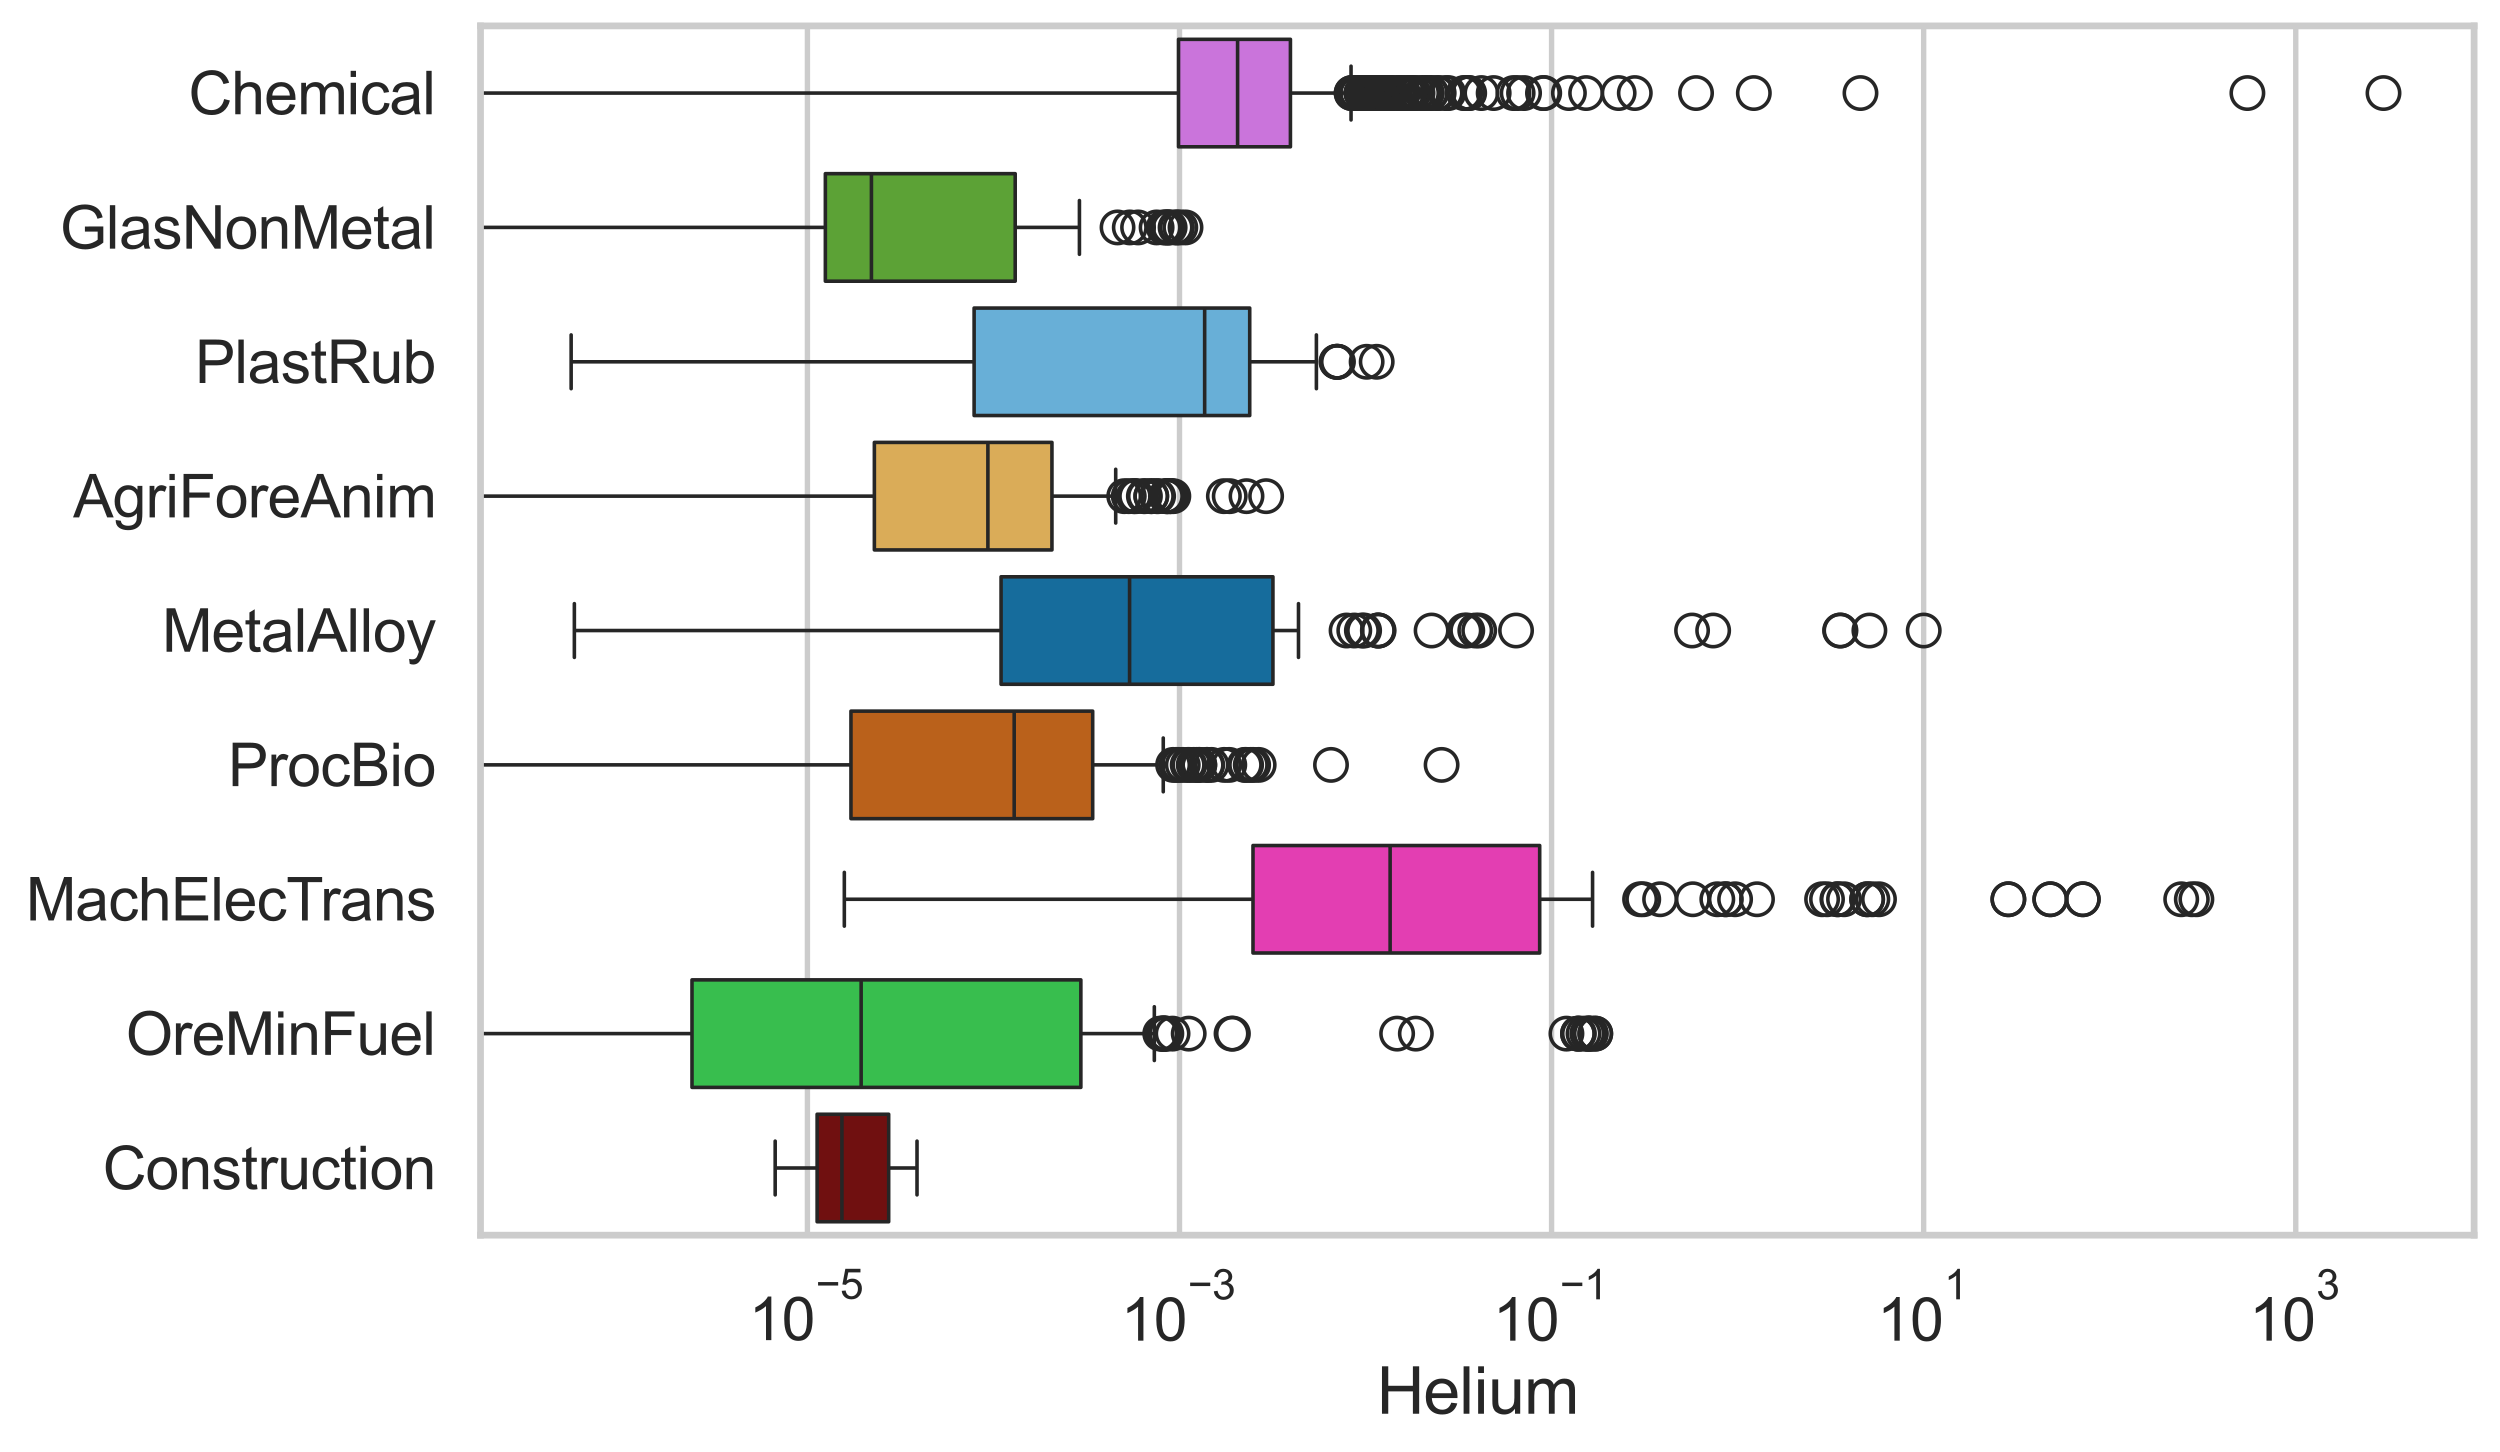 <?xml version="1.0" encoding="utf-8" standalone="no"?>
<!DOCTYPE svg PUBLIC "-//W3C//DTD SVG 1.1//EN"
  "http://www.w3.org/Graphics/SVG/1.1/DTD/svg11.dtd">
<svg xmlns:xlink="http://www.w3.org/1999/xlink" width="695.577pt" height="404.121pt" viewBox="0 0 695.577 404.121" xmlns="http://www.w3.org/2000/svg" version="1.1">
 <defs>
  <style type="text/css">*{stroke-linejoin: round; stroke-linecap: butt}</style>
 </defs>
 <g id="figure_1">
  <g id="patch_1">
   <path d="M 0 404.121 
L 695.577 404.121 
L 695.577 0 
L 0 0 
z
" style="fill: #ffffff"/>
  </g>
  <g id="axes_1">
   <g id="patch_2">
    <path d="M 133.697 343.665 
L 688.377 343.665 
L 688.377 7.2 
L 133.697 7.2 
z
" style="fill: #ffffff"/>
   </g>
   <g id="matplotlib.axis_1">
    <g id="xtick_1">
     <g id="line2d_1">
      <path d="M 224.651 343.665 
L 224.651 7.2 
" clip-path="url(#p8b172d28ba)" style="fill: none; stroke: #cccccc; stroke-width: 1.5; stroke-linecap: round"/>
     </g>
     <g id="text_1">
      <!-- $\mathdefault{10^{-5}}$ -->
      <g style="fill: #262626" transform="translate(208.316 373.015) scale(0.165 -0.165)">
       <defs>
        <path id="ArialMT-31" d="M 2384 0 
L 1822 0 
L 1822 3584 
Q 1619 3391 1289 3197 
Q 959 3003 697 2906 
L 697 3450 
Q 1169 3672 1522 3987 
Q 1875 4303 2022 4600 
L 2384 4600 
L 2384 0 
z
" transform="scale(0.016)"/>
        <path id="ArialMT-30" d="M 266 2259 
Q 266 3072 433 3567 
Q 600 4063 929 4331 
Q 1259 4600 1759 4600 
Q 2128 4600 2406 4451 
Q 2684 4303 2865 4023 
Q 3047 3744 3150 3342 
Q 3253 2941 3253 2259 
Q 3253 1453 3087 958 
Q 2922 463 2592 192 
Q 2263 -78 1759 -78 
Q 1097 -78 719 397 
Q 266 969 266 2259 
z
M 844 2259 
Q 844 1131 1108 757 
Q 1372 384 1759 384 
Q 2147 384 2411 759 
Q 2675 1134 2675 2259 
Q 2675 3391 2411 3762 
Q 2147 4134 1753 4134 
Q 1366 4134 1134 3806 
Q 844 3388 844 2259 
z
" transform="scale(0.016)"/>
        <path id="ArialMT-2212" d="M 3381 1997 
L 356 1997 
L 356 2522 
L 3381 2522 
L 3381 1997 
z
" transform="scale(0.016)"/>
        <path id="ArialMT-35" d="M 266 1200 
L 856 1250 
Q 922 819 1161 601 
Q 1400 384 1738 384 
Q 2144 384 2425 690 
Q 2706 997 2706 1503 
Q 2706 1984 2436 2262 
Q 2166 2541 1728 2541 
Q 1456 2541 1237 2417 
Q 1019 2294 894 2097 
L 366 2166 
L 809 4519 
L 3088 4519 
L 3088 3981 
L 1259 3981 
L 1013 2750 
Q 1425 3038 1878 3038 
Q 2478 3038 2890 2622 
Q 3303 2206 3303 1553 
Q 3303 931 2941 478 
Q 2500 -78 1738 -78 
Q 1113 -78 717 272 
Q 322 622 266 1200 
z
" transform="scale(0.016)"/>
       </defs>
       <use xlink:href="#ArialMT-31" transform="translate(0 0.88)"/>
       <use xlink:href="#ArialMT-30" transform="translate(55.615 0.88)"/>
       <use xlink:href="#ArialMT-2212" transform="translate(112.973 70.573) scale(0.7)"/>
       <use xlink:href="#ArialMT-35" transform="translate(153.852 70.573) scale(0.7)"/>
      </g>
     </g>
    </g>
    <g id="xtick_2">
     <g id="line2d_2">
      <path d="M 328.175 343.665 
L 328.175 7.2 
" clip-path="url(#p8b172d28ba)" style="fill: none; stroke: #cccccc; stroke-width: 1.5; stroke-linecap: round"/>
     </g>
     <g id="text_2">
      <!-- $\mathdefault{10^{-3}}$ -->
      <g style="fill: #262626" transform="translate(311.84 373.18) scale(0.165 -0.165)">
       <defs>
        <path id="ArialMT-33" d="M 269 1209 
L 831 1284 
Q 928 806 1161 595 
Q 1394 384 1728 384 
Q 2125 384 2398 659 
Q 2672 934 2672 1341 
Q 2672 1728 2419 1979 
Q 2166 2231 1775 2231 
Q 1616 2231 1378 2169 
L 1441 2663 
Q 1497 2656 1531 2656 
Q 1891 2656 2178 2843 
Q 2466 3031 2466 3422 
Q 2466 3731 2256 3934 
Q 2047 4138 1716 4138 
Q 1388 4138 1169 3931 
Q 950 3725 888 3313 
L 325 3413 
Q 428 3978 793 4289 
Q 1159 4600 1703 4600 
Q 2078 4600 2393 4439 
Q 2709 4278 2876 4000 
Q 3044 3722 3044 3409 
Q 3044 3113 2884 2869 
Q 2725 2625 2413 2481 
Q 2819 2388 3044 2092 
Q 3269 1797 3269 1353 
Q 3269 753 2831 336 
Q 2394 -81 1725 -81 
Q 1122 -81 723 278 
Q 325 638 269 1209 
z
" transform="scale(0.016)"/>
       </defs>
       <use xlink:href="#ArialMT-31" transform="translate(0 0.994)"/>
       <use xlink:href="#ArialMT-30" transform="translate(55.615 0.994)"/>
       <use xlink:href="#ArialMT-2212" transform="translate(112.973 70.688) scale(0.7)"/>
       <use xlink:href="#ArialMT-33" transform="translate(153.852 70.688) scale(0.7)"/>
      </g>
     </g>
    </g>
    <g id="xtick_3">
     <g id="line2d_3">
      <path d="M 431.699 343.665 
L 431.699 7.2 
" clip-path="url(#p8b172d28ba)" style="fill: none; stroke: #cccccc; stroke-width: 1.5; stroke-linecap: round"/>
     </g>
     <g id="text_3">
      <!-- $\mathdefault{10^{-1}}$ -->
      <g style="fill: #262626" transform="translate(415.364 373.18) scale(0.165 -0.165)">
       <use xlink:href="#ArialMT-31" transform="translate(0 0.994)"/>
       <use xlink:href="#ArialMT-30" transform="translate(55.615 0.994)"/>
       <use xlink:href="#ArialMT-2212" transform="translate(112.973 70.688) scale(0.7)"/>
       <use xlink:href="#ArialMT-31" transform="translate(153.852 70.688) scale(0.7)"/>
      </g>
     </g>
    </g>
    <g id="xtick_4">
     <g id="line2d_4">
      <path d="M 535.223 343.665 
L 535.223 7.2 
" clip-path="url(#p8b172d28ba)" style="fill: none; stroke: #cccccc; stroke-width: 1.5; stroke-linecap: round"/>
     </g>
     <g id="text_4">
      <!-- $\mathdefault{10^{1}}$ -->
      <g style="fill: #262626" transform="translate(522.271 373.18) scale(0.165 -0.165)">
       <use xlink:href="#ArialMT-31" transform="translate(0 0.994)"/>
       <use xlink:href="#ArialMT-30" transform="translate(55.615 0.994)"/>
       <use xlink:href="#ArialMT-31" transform="translate(112.973 70.688) scale(0.7)"/>
      </g>
     </g>
    </g>
    <g id="xtick_5">
     <g id="line2d_5">
      <path d="M 638.747 343.665 
L 638.747 7.2 
" clip-path="url(#p8b172d28ba)" style="fill: none; stroke: #cccccc; stroke-width: 1.5; stroke-linecap: round"/>
     </g>
     <g id="text_5">
      <!-- $\mathdefault{10^{3}}$ -->
      <g style="fill: #262626" transform="translate(625.795 373.18) scale(0.165 -0.165)">
       <use xlink:href="#ArialMT-31" transform="translate(0 0.994)"/>
       <use xlink:href="#ArialMT-30" transform="translate(55.615 0.994)"/>
       <use xlink:href="#ArialMT-33" transform="translate(112.973 70.688) scale(0.7)"/>
      </g>
     </g>
    </g>
    <g id="text_6">
     <!-- Helium -->
     <g style="fill: #262626" transform="translate(383.031 393.344) scale(0.18 -0.18)">
      <defs>
       <path id="ArialMT-48" d="M 513 0 
L 513 4581 
L 1119 4581 
L 1119 2700 
L 3500 2700 
L 3500 4581 
L 4106 4581 
L 4106 0 
L 3500 0 
L 3500 2159 
L 1119 2159 
L 1119 0 
L 513 0 
z
" transform="scale(0.016)"/>
       <path id="ArialMT-65" d="M 2694 1069 
L 3275 997 
Q 3138 488 2766 206 
Q 2394 -75 1816 -75 
Q 1088 -75 661 373 
Q 234 822 234 1631 
Q 234 2469 665 2931 
Q 1097 3394 1784 3394 
Q 2450 3394 2872 2941 
Q 3294 2488 3294 1666 
Q 3294 1616 3291 1516 
L 816 1516 
Q 847 969 1125 678 
Q 1403 388 1819 388 
Q 2128 388 2347 550 
Q 2566 713 2694 1069 
z
M 847 1978 
L 2700 1978 
Q 2663 2397 2488 2606 
Q 2219 2931 1791 2931 
Q 1403 2931 1139 2672 
Q 875 2413 847 1978 
z
" transform="scale(0.016)"/>
       <path id="ArialMT-6c" d="M 409 0 
L 409 4581 
L 972 4581 
L 972 0 
L 409 0 
z
" transform="scale(0.016)"/>
       <path id="ArialMT-69" d="M 425 3934 
L 425 4581 
L 988 4581 
L 988 3934 
L 425 3934 
z
M 425 0 
L 425 3319 
L 988 3319 
L 988 0 
L 425 0 
z
" transform="scale(0.016)"/>
       <path id="ArialMT-75" d="M 2597 0 
L 2597 488 
Q 2209 -75 1544 -75 
Q 1250 -75 995 37 
Q 741 150 617 320 
Q 494 491 444 738 
Q 409 903 409 1263 
L 409 3319 
L 972 3319 
L 972 1478 
Q 972 1038 1006 884 
Q 1059 663 1231 536 
Q 1403 409 1656 409 
Q 1909 409 2131 539 
Q 2353 669 2445 892 
Q 2538 1116 2538 1541 
L 2538 3319 
L 3100 3319 
L 3100 0 
L 2597 0 
z
" transform="scale(0.016)"/>
       <path id="ArialMT-6d" d="M 422 0 
L 422 3319 
L 925 3319 
L 925 2853 
Q 1081 3097 1340 3245 
Q 1600 3394 1931 3394 
Q 2300 3394 2536 3241 
Q 2772 3088 2869 2813 
Q 3263 3394 3894 3394 
Q 4388 3394 4653 3120 
Q 4919 2847 4919 2278 
L 4919 0 
L 4359 0 
L 4359 2091 
Q 4359 2428 4304 2576 
Q 4250 2725 4106 2815 
Q 3963 2906 3769 2906 
Q 3419 2906 3187 2673 
Q 2956 2441 2956 1928 
L 2956 0 
L 2394 0 
L 2394 2156 
Q 2394 2531 2256 2718 
Q 2119 2906 1806 2906 
Q 1569 2906 1367 2781 
Q 1166 2656 1075 2415 
Q 984 2175 984 1722 
L 984 0 
L 422 0 
z
" transform="scale(0.016)"/>
      </defs>
      <use xlink:href="#ArialMT-48"/>
      <use xlink:href="#ArialMT-65" transform="translate(72.217 0)"/>
      <use xlink:href="#ArialMT-6c" transform="translate(127.832 0)"/>
      <use xlink:href="#ArialMT-69" transform="translate(150.049 0)"/>
      <use xlink:href="#ArialMT-75" transform="translate(172.266 0)"/>
      <use xlink:href="#ArialMT-6d" transform="translate(227.881 0)"/>
     </g>
    </g>
   </g>
   <g id="matplotlib.axis_2">
    <g id="ytick_1">
     <g id="text_7">
      <!-- Chemical -->
      <g style="fill: #262626" transform="translate(52.428 31.798) scale(0.165 -0.165)">
       <defs>
        <path id="ArialMT-43" d="M 3763 1606 
L 4369 1453 
Q 4178 706 3683 314 
Q 3188 -78 2472 -78 
Q 1731 -78 1267 223 
Q 803 525 561 1097 
Q 319 1669 319 2325 
Q 319 3041 592 3573 
Q 866 4106 1370 4382 
Q 1875 4659 2481 4659 
Q 3169 4659 3637 4309 
Q 4106 3959 4291 3325 
L 3694 3184 
Q 3534 3684 3231 3912 
Q 2928 4141 2469 4141 
Q 1941 4141 1586 3887 
Q 1231 3634 1087 3207 
Q 944 2781 944 2328 
Q 944 1744 1114 1308 
Q 1284 872 1643 656 
Q 2003 441 2422 441 
Q 2931 441 3284 734 
Q 3638 1028 3763 1606 
z
" transform="scale(0.016)"/>
        <path id="ArialMT-68" d="M 422 0 
L 422 4581 
L 984 4581 
L 984 2938 
Q 1378 3394 1978 3394 
Q 2347 3394 2619 3248 
Q 2891 3103 3008 2847 
Q 3125 2591 3125 2103 
L 3125 0 
L 2563 0 
L 2563 2103 
Q 2563 2525 2380 2717 
Q 2197 2909 1863 2909 
Q 1613 2909 1392 2779 
Q 1172 2650 1078 2428 
Q 984 2206 984 1816 
L 984 0 
L 422 0 
z
" transform="scale(0.016)"/>
        <path id="ArialMT-63" d="M 2588 1216 
L 3141 1144 
Q 3050 572 2676 248 
Q 2303 -75 1759 -75 
Q 1078 -75 664 370 
Q 250 816 250 1647 
Q 250 2184 428 2587 
Q 606 2991 970 3192 
Q 1334 3394 1763 3394 
Q 2303 3394 2647 3120 
Q 2991 2847 3088 2344 
L 2541 2259 
Q 2463 2594 2264 2762 
Q 2066 2931 1784 2931 
Q 1359 2931 1093 2626 
Q 828 2322 828 1663 
Q 828 994 1084 691 
Q 1341 388 1753 388 
Q 2084 388 2306 591 
Q 2528 794 2588 1216 
z
" transform="scale(0.016)"/>
        <path id="ArialMT-61" d="M 2588 409 
Q 2275 144 1986 34 
Q 1697 -75 1366 -75 
Q 819 -75 525 192 
Q 231 459 231 875 
Q 231 1119 342 1320 
Q 453 1522 633 1644 
Q 813 1766 1038 1828 
Q 1203 1872 1538 1913 
Q 2219 1994 2541 2106 
Q 2544 2222 2544 2253 
Q 2544 2597 2384 2738 
Q 2169 2928 1744 2928 
Q 1347 2928 1158 2789 
Q 969 2650 878 2297 
L 328 2372 
Q 403 2725 575 2942 
Q 747 3159 1072 3276 
Q 1397 3394 1825 3394 
Q 2250 3394 2515 3294 
Q 2781 3194 2906 3042 
Q 3031 2891 3081 2659 
Q 3109 2516 3109 2141 
L 3109 1391 
Q 3109 606 3145 398 
Q 3181 191 3288 0 
L 2700 0 
Q 2613 175 2588 409 
z
M 2541 1666 
Q 2234 1541 1622 1453 
Q 1275 1403 1131 1340 
Q 988 1278 909 1158 
Q 831 1038 831 891 
Q 831 666 1001 516 
Q 1172 366 1500 366 
Q 1825 366 2078 508 
Q 2331 650 2450 897 
Q 2541 1088 2541 1459 
L 2541 1666 
z
" transform="scale(0.016)"/>
       </defs>
       <use xlink:href="#ArialMT-43"/>
       <use xlink:href="#ArialMT-68" transform="translate(72.217 0)"/>
       <use xlink:href="#ArialMT-65" transform="translate(127.832 0)"/>
       <use xlink:href="#ArialMT-6d" transform="translate(183.447 0)"/>
       <use xlink:href="#ArialMT-69" transform="translate(266.748 0)"/>
       <use xlink:href="#ArialMT-63" transform="translate(288.965 0)"/>
       <use xlink:href="#ArialMT-61" transform="translate(338.965 0)"/>
       <use xlink:href="#ArialMT-6c" transform="translate(394.58 0)"/>
      </g>
     </g>
    </g>
    <g id="ytick_2">
     <g id="text_8">
      <!-- GlasNonMetal -->
      <g style="fill: #262626" transform="translate(16.659 69.183) scale(0.165 -0.165)">
       <defs>
        <path id="ArialMT-47" d="M 2638 1797 
L 2638 2334 
L 4578 2338 
L 4578 638 
Q 4131 281 3656 101 
Q 3181 -78 2681 -78 
Q 2006 -78 1454 211 
Q 903 500 622 1047 
Q 341 1594 341 2269 
Q 341 2938 620 3517 
Q 900 4097 1425 4378 
Q 1950 4659 2634 4659 
Q 3131 4659 3532 4498 
Q 3934 4338 4162 4050 
Q 4391 3763 4509 3300 
L 3963 3150 
Q 3859 3500 3706 3700 
Q 3553 3900 3268 4020 
Q 2984 4141 2638 4141 
Q 2222 4141 1919 4014 
Q 1616 3888 1430 3681 
Q 1244 3475 1141 3228 
Q 966 2803 966 2306 
Q 966 1694 1177 1281 
Q 1388 869 1791 669 
Q 2194 469 2647 469 
Q 3041 469 3416 620 
Q 3791 772 3984 944 
L 3984 1797 
L 2638 1797 
z
" transform="scale(0.016)"/>
        <path id="ArialMT-73" d="M 197 991 
L 753 1078 
Q 800 744 1014 566 
Q 1228 388 1613 388 
Q 2000 388 2187 545 
Q 2375 703 2375 916 
Q 2375 1106 2209 1216 
Q 2094 1291 1634 1406 
Q 1016 1563 777 1677 
Q 538 1791 414 1992 
Q 291 2194 291 2438 
Q 291 2659 392 2848 
Q 494 3038 669 3163 
Q 800 3259 1026 3326 
Q 1253 3394 1513 3394 
Q 1903 3394 2198 3281 
Q 2494 3169 2634 2976 
Q 2775 2784 2828 2463 
L 2278 2388 
Q 2241 2644 2061 2787 
Q 1881 2931 1553 2931 
Q 1166 2931 1000 2803 
Q 834 2675 834 2503 
Q 834 2394 903 2306 
Q 972 2216 1119 2156 
Q 1203 2125 1616 2013 
Q 2213 1853 2448 1751 
Q 2684 1650 2818 1456 
Q 2953 1263 2953 975 
Q 2953 694 2789 445 
Q 2625 197 2315 61 
Q 2006 -75 1616 -75 
Q 969 -75 630 194 
Q 291 463 197 991 
z
" transform="scale(0.016)"/>
        <path id="ArialMT-4e" d="M 488 0 
L 488 4581 
L 1109 4581 
L 3516 984 
L 3516 4581 
L 4097 4581 
L 4097 0 
L 3475 0 
L 1069 3600 
L 1069 0 
L 488 0 
z
" transform="scale(0.016)"/>
        <path id="ArialMT-6f" d="M 213 1659 
Q 213 2581 725 3025 
Q 1153 3394 1769 3394 
Q 2453 3394 2887 2945 
Q 3322 2497 3322 1706 
Q 3322 1066 3130 698 
Q 2938 331 2570 128 
Q 2203 -75 1769 -75 
Q 1072 -75 642 372 
Q 213 819 213 1659 
z
M 791 1659 
Q 791 1022 1069 705 
Q 1347 388 1769 388 
Q 2188 388 2466 706 
Q 2744 1025 2744 1678 
Q 2744 2294 2464 2611 
Q 2184 2928 1769 2928 
Q 1347 2928 1069 2612 
Q 791 2297 791 1659 
z
" transform="scale(0.016)"/>
        <path id="ArialMT-6e" d="M 422 0 
L 422 3319 
L 928 3319 
L 928 2847 
Q 1294 3394 1984 3394 
Q 2284 3394 2536 3286 
Q 2788 3178 2913 3003 
Q 3038 2828 3088 2588 
Q 3119 2431 3119 2041 
L 3119 0 
L 2556 0 
L 2556 2019 
Q 2556 2363 2490 2533 
Q 2425 2703 2258 2804 
Q 2091 2906 1866 2906 
Q 1506 2906 1245 2678 
Q 984 2450 984 1813 
L 984 0 
L 422 0 
z
" transform="scale(0.016)"/>
        <path id="ArialMT-4d" d="M 475 0 
L 475 4581 
L 1388 4581 
L 2472 1338 
Q 2622 884 2691 659 
Q 2769 909 2934 1394 
L 4031 4581 
L 4847 4581 
L 4847 0 
L 4263 0 
L 4263 3834 
L 2931 0 
L 2384 0 
L 1059 3900 
L 1059 0 
L 475 0 
z
" transform="scale(0.016)"/>
        <path id="ArialMT-74" d="M 1650 503 
L 1731 6 
Q 1494 -44 1306 -44 
Q 1000 -44 831 53 
Q 663 150 594 308 
Q 525 466 525 972 
L 525 2881 
L 113 2881 
L 113 3319 
L 525 3319 
L 525 4141 
L 1084 4478 
L 1084 3319 
L 1650 3319 
L 1650 2881 
L 1084 2881 
L 1084 941 
Q 1084 700 1114 631 
Q 1144 563 1211 522 
Q 1278 481 1403 481 
Q 1497 481 1650 503 
z
" transform="scale(0.016)"/>
       </defs>
       <use xlink:href="#ArialMT-47"/>
       <use xlink:href="#ArialMT-6c" transform="translate(77.783 0)"/>
       <use xlink:href="#ArialMT-61" transform="translate(100 0)"/>
       <use xlink:href="#ArialMT-73" transform="translate(155.615 0)"/>
       <use xlink:href="#ArialMT-4e" transform="translate(205.615 0)"/>
       <use xlink:href="#ArialMT-6f" transform="translate(277.832 0)"/>
       <use xlink:href="#ArialMT-6e" transform="translate(333.447 0)"/>
       <use xlink:href="#ArialMT-4d" transform="translate(389.062 0)"/>
       <use xlink:href="#ArialMT-65" transform="translate(472.363 0)"/>
       <use xlink:href="#ArialMT-74" transform="translate(527.979 0)"/>
       <use xlink:href="#ArialMT-61" transform="translate(555.762 0)"/>
       <use xlink:href="#ArialMT-6c" transform="translate(611.377 0)"/>
      </g>
     </g>
    </g>
    <g id="ytick_3">
     <g id="text_9">
      <!-- PlastRub -->
      <g style="fill: #262626" transform="translate(54.248 106.568) scale(0.165 -0.165)">
       <defs>
        <path id="ArialMT-50" d="M 494 0 
L 494 4581 
L 2222 4581 
Q 2678 4581 2919 4538 
Q 3256 4481 3484 4323 
Q 3713 4166 3852 3881 
Q 3991 3597 3991 3256 
Q 3991 2672 3619 2267 
Q 3247 1863 2275 1863 
L 1100 1863 
L 1100 0 
L 494 0 
z
M 1100 2403 
L 2284 2403 
Q 2872 2403 3119 2622 
Q 3366 2841 3366 3238 
Q 3366 3525 3220 3729 
Q 3075 3934 2838 4000 
Q 2684 4041 2272 4041 
L 1100 4041 
L 1100 2403 
z
" transform="scale(0.016)"/>
        <path id="ArialMT-52" d="M 503 0 
L 503 4581 
L 2534 4581 
Q 3147 4581 3465 4457 
Q 3784 4334 3975 4021 
Q 4166 3709 4166 3331 
Q 4166 2844 3850 2509 
Q 3534 2175 2875 2084 
Q 3116 1969 3241 1856 
Q 3506 1613 3744 1247 
L 4541 0 
L 3778 0 
L 3172 953 
Q 2906 1366 2734 1584 
Q 2563 1803 2427 1890 
Q 2291 1978 2150 2013 
Q 2047 2034 1813 2034 
L 1109 2034 
L 1109 0 
L 503 0 
z
M 1109 2559 
L 2413 2559 
Q 2828 2559 3062 2645 
Q 3297 2731 3419 2920 
Q 3541 3109 3541 3331 
Q 3541 3656 3305 3865 
Q 3069 4075 2559 4075 
L 1109 4075 
L 1109 2559 
z
" transform="scale(0.016)"/>
        <path id="ArialMT-62" d="M 941 0 
L 419 0 
L 419 4581 
L 981 4581 
L 981 2947 
Q 1338 3394 1891 3394 
Q 2197 3394 2470 3270 
Q 2744 3147 2920 2923 
Q 3097 2700 3197 2384 
Q 3297 2069 3297 1709 
Q 3297 856 2875 390 
Q 2453 -75 1863 -75 
Q 1275 -75 941 416 
L 941 0 
z
M 934 1684 
Q 934 1088 1097 822 
Q 1363 388 1816 388 
Q 2184 388 2453 708 
Q 2722 1028 2722 1663 
Q 2722 2313 2464 2622 
Q 2206 2931 1841 2931 
Q 1472 2931 1203 2611 
Q 934 2291 934 1684 
z
" transform="scale(0.016)"/>
       </defs>
       <use xlink:href="#ArialMT-50"/>
       <use xlink:href="#ArialMT-6c" transform="translate(66.699 0)"/>
       <use xlink:href="#ArialMT-61" transform="translate(88.916 0)"/>
       <use xlink:href="#ArialMT-73" transform="translate(144.531 0)"/>
       <use xlink:href="#ArialMT-74" transform="translate(194.531 0)"/>
       <use xlink:href="#ArialMT-52" transform="translate(222.314 0)"/>
       <use xlink:href="#ArialMT-75" transform="translate(294.531 0)"/>
       <use xlink:href="#ArialMT-62" transform="translate(350.146 0)"/>
      </g>
     </g>
    </g>
    <g id="ytick_4">
     <g id="text_10">
      <!-- AgriForeAnim -->
      <g style="fill: #262626" transform="translate(20.341 143.953) scale(0.165 -0.165)">
       <defs>
        <path id="ArialMT-41" d="M -9 0 
L 1750 4581 
L 2403 4581 
L 4278 0 
L 3588 0 
L 3053 1388 
L 1138 1388 
L 634 0 
L -9 0 
z
M 1313 1881 
L 2866 1881 
L 2388 3150 
Q 2169 3728 2063 4100 
Q 1975 3659 1816 3225 
L 1313 1881 
z
" transform="scale(0.016)"/>
        <path id="ArialMT-67" d="M 319 -275 
L 866 -356 
Q 900 -609 1056 -725 
Q 1266 -881 1628 -881 
Q 2019 -881 2231 -725 
Q 2444 -569 2519 -288 
Q 2563 -116 2559 434 
Q 2191 0 1641 0 
Q 956 0 581 494 
Q 206 988 206 1678 
Q 206 2153 378 2554 
Q 550 2956 876 3175 
Q 1203 3394 1644 3394 
Q 2231 3394 2613 2919 
L 2613 3319 
L 3131 3319 
L 3131 450 
Q 3131 -325 2973 -648 
Q 2816 -972 2473 -1159 
Q 2131 -1347 1631 -1347 
Q 1038 -1347 672 -1080 
Q 306 -813 319 -275 
z
M 784 1719 
Q 784 1066 1043 766 
Q 1303 466 1694 466 
Q 2081 466 2343 764 
Q 2606 1063 2606 1700 
Q 2606 2309 2336 2618 
Q 2066 2928 1684 2928 
Q 1309 2928 1046 2623 
Q 784 2319 784 1719 
z
" transform="scale(0.016)"/>
        <path id="ArialMT-72" d="M 416 0 
L 416 3319 
L 922 3319 
L 922 2816 
Q 1116 3169 1280 3281 
Q 1444 3394 1641 3394 
Q 1925 3394 2219 3213 
L 2025 2691 
Q 1819 2813 1613 2813 
Q 1428 2813 1281 2702 
Q 1134 2591 1072 2394 
Q 978 2094 978 1738 
L 978 0 
L 416 0 
z
" transform="scale(0.016)"/>
        <path id="ArialMT-46" d="M 525 0 
L 525 4581 
L 3616 4581 
L 3616 4041 
L 1131 4041 
L 1131 2622 
L 3281 2622 
L 3281 2081 
L 1131 2081 
L 1131 0 
L 525 0 
z
" transform="scale(0.016)"/>
       </defs>
       <use xlink:href="#ArialMT-41"/>
       <use xlink:href="#ArialMT-67" transform="translate(66.699 0)"/>
       <use xlink:href="#ArialMT-72" transform="translate(122.314 0)"/>
       <use xlink:href="#ArialMT-69" transform="translate(155.615 0)"/>
       <use xlink:href="#ArialMT-46" transform="translate(177.832 0)"/>
       <use xlink:href="#ArialMT-6f" transform="translate(238.916 0)"/>
       <use xlink:href="#ArialMT-72" transform="translate(294.531 0)"/>
       <use xlink:href="#ArialMT-65" transform="translate(327.832 0)"/>
       <use xlink:href="#ArialMT-41" transform="translate(383.447 0)"/>
       <use xlink:href="#ArialMT-6e" transform="translate(450.146 0)"/>
       <use xlink:href="#ArialMT-69" transform="translate(505.762 0)"/>
       <use xlink:href="#ArialMT-6d" transform="translate(527.979 0)"/>
      </g>
     </g>
    </g>
    <g id="ytick_5">
     <g id="text_11">
      <!-- MetalAlloy -->
      <g style="fill: #262626" transform="translate(45.088 181.337) scale(0.165 -0.165)">
       <defs>
        <path id="ArialMT-79" d="M 397 -1278 
L 334 -750 
Q 519 -800 656 -800 
Q 844 -800 956 -737 
Q 1069 -675 1141 -563 
Q 1194 -478 1313 -144 
Q 1328 -97 1363 -6 
L 103 3319 
L 709 3319 
L 1400 1397 
Q 1534 1031 1641 628 
Q 1738 1016 1872 1384 
L 2581 3319 
L 3144 3319 
L 1881 -56 
Q 1678 -603 1566 -809 
Q 1416 -1088 1222 -1217 
Q 1028 -1347 759 -1347 
Q 597 -1347 397 -1278 
z
" transform="scale(0.016)"/>
       </defs>
       <use xlink:href="#ArialMT-4d"/>
       <use xlink:href="#ArialMT-65" transform="translate(83.301 0)"/>
       <use xlink:href="#ArialMT-74" transform="translate(138.916 0)"/>
       <use xlink:href="#ArialMT-61" transform="translate(166.699 0)"/>
       <use xlink:href="#ArialMT-6c" transform="translate(222.314 0)"/>
       <use xlink:href="#ArialMT-41" transform="translate(244.531 0)"/>
       <use xlink:href="#ArialMT-6c" transform="translate(311.23 0)"/>
       <use xlink:href="#ArialMT-6c" transform="translate(333.447 0)"/>
       <use xlink:href="#ArialMT-6f" transform="translate(355.664 0)"/>
       <use xlink:href="#ArialMT-79" transform="translate(411.279 0)"/>
      </g>
     </g>
    </g>
    <g id="ytick_6">
     <g id="text_12">
      <!-- ProcBio -->
      <g style="fill: #262626" transform="translate(63.424 218.722) scale(0.165 -0.165)">
       <defs>
        <path id="ArialMT-42" d="M 469 0 
L 469 4581 
L 2188 4581 
Q 2713 4581 3030 4442 
Q 3347 4303 3526 4014 
Q 3706 3725 3706 3409 
Q 3706 3116 3547 2856 
Q 3388 2597 3066 2438 
Q 3481 2316 3704 2022 
Q 3928 1728 3928 1328 
Q 3928 1006 3792 729 
Q 3656 453 3456 303 
Q 3256 153 2954 76 
Q 2653 0 2216 0 
L 469 0 
z
M 1075 2656 
L 2066 2656 
Q 2469 2656 2644 2709 
Q 2875 2778 2992 2937 
Q 3109 3097 3109 3338 
Q 3109 3566 3000 3739 
Q 2891 3913 2687 3977 
Q 2484 4041 1991 4041 
L 1075 4041 
L 1075 2656 
z
M 1075 541 
L 2216 541 
Q 2509 541 2628 563 
Q 2838 600 2978 687 
Q 3119 775 3209 942 
Q 3300 1109 3300 1328 
Q 3300 1584 3169 1773 
Q 3038 1963 2805 2039 
Q 2572 2116 2134 2116 
L 1075 2116 
L 1075 541 
z
" transform="scale(0.016)"/>
       </defs>
       <use xlink:href="#ArialMT-50"/>
       <use xlink:href="#ArialMT-72" transform="translate(66.699 0)"/>
       <use xlink:href="#ArialMT-6f" transform="translate(100 0)"/>
       <use xlink:href="#ArialMT-63" transform="translate(155.615 0)"/>
       <use xlink:href="#ArialMT-42" transform="translate(205.615 0)"/>
       <use xlink:href="#ArialMT-69" transform="translate(272.314 0)"/>
       <use xlink:href="#ArialMT-6f" transform="translate(294.531 0)"/>
      </g>
     </g>
    </g>
    <g id="ytick_7">
     <g id="text_13">
      <!-- MachElecTrans -->
      <g style="fill: #262626" transform="translate(7.2 256.107) scale(0.165 -0.165)">
       <defs>
        <path id="ArialMT-45" d="M 506 0 
L 506 4581 
L 3819 4581 
L 3819 4041 
L 1113 4041 
L 1113 2638 
L 3647 2638 
L 3647 2100 
L 1113 2100 
L 1113 541 
L 3925 541 
L 3925 0 
L 506 0 
z
" transform="scale(0.016)"/>
        <path id="ArialMT-54" d="M 1659 0 
L 1659 4041 
L 150 4041 
L 150 4581 
L 3781 4581 
L 3781 4041 
L 2266 4041 
L 2266 0 
L 1659 0 
z
" transform="scale(0.016)"/>
       </defs>
       <use xlink:href="#ArialMT-4d"/>
       <use xlink:href="#ArialMT-61" transform="translate(83.301 0)"/>
       <use xlink:href="#ArialMT-63" transform="translate(138.916 0)"/>
       <use xlink:href="#ArialMT-68" transform="translate(188.916 0)"/>
       <use xlink:href="#ArialMT-45" transform="translate(244.531 0)"/>
       <use xlink:href="#ArialMT-6c" transform="translate(311.23 0)"/>
       <use xlink:href="#ArialMT-65" transform="translate(333.447 0)"/>
       <use xlink:href="#ArialMT-63" transform="translate(389.062 0)"/>
       <use xlink:href="#ArialMT-54" transform="translate(439.062 0)"/>
       <use xlink:href="#ArialMT-72" transform="translate(496.396 0)"/>
       <use xlink:href="#ArialMT-61" transform="translate(529.697 0)"/>
       <use xlink:href="#ArialMT-6e" transform="translate(585.312 0)"/>
       <use xlink:href="#ArialMT-73" transform="translate(640.928 0)"/>
      </g>
     </g>
    </g>
    <g id="ytick_8">
     <g id="text_14">
      <!-- OreMinFuel -->
      <g style="fill: #262626" transform="translate(35.013 293.492) scale(0.165 -0.165)">
       <defs>
        <path id="ArialMT-4f" d="M 309 2231 
Q 309 3372 921 4017 
Q 1534 4663 2503 4663 
Q 3138 4663 3647 4359 
Q 4156 4056 4423 3514 
Q 4691 2972 4691 2284 
Q 4691 1588 4409 1038 
Q 4128 488 3612 205 
Q 3097 -78 2500 -78 
Q 1853 -78 1343 234 
Q 834 547 571 1087 
Q 309 1628 309 2231 
z
M 934 2222 
Q 934 1394 1379 917 
Q 1825 441 2497 441 
Q 3181 441 3623 922 
Q 4066 1403 4066 2288 
Q 4066 2847 3877 3264 
Q 3688 3681 3323 3911 
Q 2959 4141 2506 4141 
Q 1863 4141 1398 3698 
Q 934 3256 934 2222 
z
" transform="scale(0.016)"/>
       </defs>
       <use xlink:href="#ArialMT-4f"/>
       <use xlink:href="#ArialMT-72" transform="translate(77.783 0)"/>
       <use xlink:href="#ArialMT-65" transform="translate(111.084 0)"/>
       <use xlink:href="#ArialMT-4d" transform="translate(166.699 0)"/>
       <use xlink:href="#ArialMT-69" transform="translate(250 0)"/>
       <use xlink:href="#ArialMT-6e" transform="translate(272.217 0)"/>
       <use xlink:href="#ArialMT-46" transform="translate(327.832 0)"/>
       <use xlink:href="#ArialMT-75" transform="translate(388.916 0)"/>
       <use xlink:href="#ArialMT-65" transform="translate(444.531 0)"/>
       <use xlink:href="#ArialMT-6c" transform="translate(500.146 0)"/>
      </g>
     </g>
    </g>
    <g id="ytick_9">
     <g id="text_15">
      <!-- Construction -->
      <g style="fill: #262626" transform="translate(28.575 330.877) scale(0.165 -0.165)">
       <use xlink:href="#ArialMT-43"/>
       <use xlink:href="#ArialMT-6f" transform="translate(72.217 0)"/>
       <use xlink:href="#ArialMT-6e" transform="translate(127.832 0)"/>
       <use xlink:href="#ArialMT-73" transform="translate(183.447 0)"/>
       <use xlink:href="#ArialMT-74" transform="translate(233.447 0)"/>
       <use xlink:href="#ArialMT-72" transform="translate(261.23 0)"/>
       <use xlink:href="#ArialMT-75" transform="translate(294.531 0)"/>
       <use xlink:href="#ArialMT-63" transform="translate(350.146 0)"/>
       <use xlink:href="#ArialMT-74" transform="translate(400.146 0)"/>
       <use xlink:href="#ArialMT-69" transform="translate(427.93 0)"/>
       <use xlink:href="#ArialMT-6f" transform="translate(450.146 0)"/>
       <use xlink:href="#ArialMT-6e" transform="translate(505.762 0)"/>
      </g>
     </g>
    </g>
   </g>
   <g id="patch_3">
    <path d="M 327.9 10.938 
L 327.9 40.846 
L 359.035 40.846 
L 359.035 10.938 
L 327.9 10.938 
z
" clip-path="url(#p8b172d28ba)" style="fill: #ca74db; stroke: #262626; stroke-linejoin: miter"/>
   </g>
   <g id="line2d_6">
    <path d="M 327.9 25.892 
L -1 25.892 
" clip-path="url(#p8b172d28ba)" style="fill: none; stroke: #262626"/>
   </g>
   <g id="line2d_7">
    <path d="M 359.035 25.892 
L 375.901 25.892 
" clip-path="url(#p8b172d28ba)" style="fill: none; stroke: #262626"/>
   </g>
   <g id="line2d_8">
    <path clip-path="url(#p8b172d28ba)" style="fill: none; stroke: #262626; stroke-linecap: round"/>
   </g>
   <g id="line2d_9">
    <path d="M 375.901 18.415 
L 375.901 33.369 
" clip-path="url(#p8b172d28ba)" style="fill: none; stroke: #262626; stroke-linecap: round"/>
   </g>
   <g id="line2d_10">
    <defs>
     <path id="m8dcb572d4a" d="M 0 4.5 
C 1.193 4.5 2.338 4.026 3.182 3.182 
C 4.026 2.338 4.5 1.193 4.5 0 
C 4.5 -1.193 4.026 -2.338 3.182 -3.182 
C 2.338 -4.026 1.193 -4.5 0 -4.5 
C -1.193 -4.5 -2.338 -4.026 -3.182 -3.182 
C -4.026 -2.338 -4.5 -1.193 -4.5 0 
C -4.5 1.193 -4.026 2.338 -3.182 3.182 
C -2.338 4.026 -1.193 4.5 0 4.5 
z
" style="stroke: #262626"/>
    </defs>
    <g clip-path="url(#p8b172d28ba)">
     <use xlink:href="#m8dcb572d4a" x="377.496" y="25.892" style="fill-opacity: 0; stroke: #262626"/>
     <use xlink:href="#m8dcb572d4a" x="389.214" y="25.892" style="fill-opacity: 0; stroke: #262626"/>
     <use xlink:href="#m8dcb572d4a" x="380.747" y="25.892" style="fill-opacity: 0; stroke: #262626"/>
     <use xlink:href="#m8dcb572d4a" x="436.517" y="25.892" style="fill-opacity: 0; stroke: #262626"/>
     <use xlink:href="#m8dcb572d4a" x="386.507" y="25.892" style="fill-opacity: 0; stroke: #262626"/>
     <use xlink:href="#m8dcb572d4a" x="379.467" y="25.892" style="fill-opacity: 0; stroke: #262626"/>
     <use xlink:href="#m8dcb572d4a" x="390.138" y="25.892" style="fill-opacity: 0; stroke: #262626"/>
     <use xlink:href="#m8dcb572d4a" x="377.496" y="25.892" style="fill-opacity: 0; stroke: #262626"/>
     <use xlink:href="#m8dcb572d4a" x="377.36" y="25.892" style="fill-opacity: 0; stroke: #262626"/>
     <use xlink:href="#m8dcb572d4a" x="379.97" y="25.892" style="fill-opacity: 0; stroke: #262626"/>
     <use xlink:href="#m8dcb572d4a" x="380.961" y="25.892" style="fill-opacity: 0; stroke: #262626"/>
     <use xlink:href="#m8dcb572d4a" x="377.496" y="25.892" style="fill-opacity: 0; stroke: #262626"/>
     <use xlink:href="#m8dcb572d4a" x="385.594" y="25.892" style="fill-opacity: 0; stroke: #262626"/>
     <use xlink:href="#m8dcb572d4a" x="376.067" y="25.892" style="fill-opacity: 0; stroke: #262626"/>
     <use xlink:href="#m8dcb572d4a" x="407.284" y="25.892" style="fill-opacity: 0; stroke: #262626"/>
     <use xlink:href="#m8dcb572d4a" x="392.467" y="25.892" style="fill-opacity: 0; stroke: #262626"/>
     <use xlink:href="#m8dcb572d4a" x="382.134" y="25.892" style="fill-opacity: 0; stroke: #262626"/>
     <use xlink:href="#m8dcb572d4a" x="385.848" y="25.892" style="fill-opacity: 0; stroke: #262626"/>
     <use xlink:href="#m8dcb572d4a" x="385.666" y="25.892" style="fill-opacity: 0; stroke: #262626"/>
     <use xlink:href="#m8dcb572d4a" x="390.361" y="25.892" style="fill-opacity: 0; stroke: #262626"/>
     <use xlink:href="#m8dcb572d4a" x="383.932" y="25.892" style="fill-opacity: 0; stroke: #262626"/>
     <use xlink:href="#m8dcb572d4a" x="422.251" y="25.892" style="fill-opacity: 0; stroke: #262626"/>
     <use xlink:href="#m8dcb572d4a" x="379.772" y="25.892" style="fill-opacity: 0; stroke: #262626"/>
     <use xlink:href="#m8dcb572d4a" x="450.351" y="25.892" style="fill-opacity: 0; stroke: #262626"/>
     <use xlink:href="#m8dcb572d4a" x="402.994" y="25.892" style="fill-opacity: 0; stroke: #262626"/>
     <use xlink:href="#m8dcb572d4a" x="384.542" y="25.892" style="fill-opacity: 0; stroke: #262626"/>
     <use xlink:href="#m8dcb572d4a" x="391.615" y="25.892" style="fill-opacity: 0; stroke: #262626"/>
     <use xlink:href="#m8dcb572d4a" x="398.236" y="25.892" style="fill-opacity: 0; stroke: #262626"/>
     <use xlink:href="#m8dcb572d4a" x="378.727" y="25.892" style="fill-opacity: 0; stroke: #262626"/>
     <use xlink:href="#m8dcb572d4a" x="395.65" y="25.892" style="fill-opacity: 0; stroke: #262626"/>
     <use xlink:href="#m8dcb572d4a" x="396.156" y="25.892" style="fill-opacity: 0; stroke: #262626"/>
     <use xlink:href="#m8dcb572d4a" x="384.595" y="25.892" style="fill-opacity: 0; stroke: #262626"/>
     <use xlink:href="#m8dcb572d4a" x="382.347" y="25.892" style="fill-opacity: 0; stroke: #262626"/>
     <use xlink:href="#m8dcb572d4a" x="379.657" y="25.892" style="fill-opacity: 0; stroke: #262626"/>
     <use xlink:href="#m8dcb572d4a" x="386.652" y="25.892" style="fill-opacity: 0; stroke: #262626"/>
     <use xlink:href="#m8dcb572d4a" x="383.238" y="25.892" style="fill-opacity: 0; stroke: #262626"/>
     <use xlink:href="#m8dcb572d4a" x="402.204" y="25.892" style="fill-opacity: 0; stroke: #262626"/>
     <use xlink:href="#m8dcb572d4a" x="412.173" y="25.892" style="fill-opacity: 0; stroke: #262626"/>
     <use xlink:href="#m8dcb572d4a" x="393.227" y="25.892" style="fill-opacity: 0; stroke: #262626"/>
     <use xlink:href="#m8dcb572d4a" x="386.764" y="25.892" style="fill-opacity: 0; stroke: #262626"/>
     <use xlink:href="#m8dcb572d4a" x="408.576" y="25.892" style="fill-opacity: 0; stroke: #262626"/>
     <use xlink:href="#m8dcb572d4a" x="376.644" y="25.892" style="fill-opacity: 0; stroke: #262626"/>
     <use xlink:href="#m8dcb572d4a" x="625.296" y="25.892" style="fill-opacity: 0; stroke: #262626"/>
     <use xlink:href="#m8dcb572d4a" x="385.845" y="25.892" style="fill-opacity: 0; stroke: #262626"/>
     <use xlink:href="#m8dcb572d4a" x="471.891" y="25.892" style="fill-opacity: 0; stroke: #262626"/>
     <use xlink:href="#m8dcb572d4a" x="379.439" y="25.892" style="fill-opacity: 0; stroke: #262626"/>
     <use xlink:href="#m8dcb572d4a" x="400.285" y="25.892" style="fill-opacity: 0; stroke: #262626"/>
     <use xlink:href="#m8dcb572d4a" x="398.041" y="25.892" style="fill-opacity: 0; stroke: #262626"/>
     <use xlink:href="#m8dcb572d4a" x="663.164" y="25.892" style="fill-opacity: 0; stroke: #262626"/>
     <use xlink:href="#m8dcb572d4a" x="381.634" y="25.892" style="fill-opacity: 0; stroke: #262626"/>
     <use xlink:href="#m8dcb572d4a" x="421.096" y="25.892" style="fill-opacity: 0; stroke: #262626"/>
     <use xlink:href="#m8dcb572d4a" x="376.499" y="25.892" style="fill-opacity: 0; stroke: #262626"/>
     <use xlink:href="#m8dcb572d4a" x="399.862" y="25.892" style="fill-opacity: 0; stroke: #262626"/>
     <use xlink:href="#m8dcb572d4a" x="394.403" y="25.892" style="fill-opacity: 0; stroke: #262626"/>
     <use xlink:href="#m8dcb572d4a" x="388.88" y="25.892" style="fill-opacity: 0; stroke: #262626"/>
     <use xlink:href="#m8dcb572d4a" x="393.225" y="25.892" style="fill-opacity: 0; stroke: #262626"/>
     <use xlink:href="#m8dcb572d4a" x="377.496" y="25.892" style="fill-opacity: 0; stroke: #262626"/>
     <use xlink:href="#m8dcb572d4a" x="517.642" y="25.892" style="fill-opacity: 0; stroke: #262626"/>
     <use xlink:href="#m8dcb572d4a" x="487.972" y="25.892" style="fill-opacity: 0; stroke: #262626"/>
     <use xlink:href="#m8dcb572d4a" x="454.85" y="25.892" style="fill-opacity: 0; stroke: #262626"/>
     <use xlink:href="#m8dcb572d4a" x="380.016" y="25.892" style="fill-opacity: 0; stroke: #262626"/>
     <use xlink:href="#m8dcb572d4a" x="382.514" y="25.892" style="fill-opacity: 0; stroke: #262626"/>
     <use xlink:href="#m8dcb572d4a" x="391.786" y="25.892" style="fill-opacity: 0; stroke: #262626"/>
     <use xlink:href="#m8dcb572d4a" x="385.27" y="25.892" style="fill-opacity: 0; stroke: #262626"/>
     <use xlink:href="#m8dcb572d4a" x="408.774" y="25.892" style="fill-opacity: 0; stroke: #262626"/>
     <use xlink:href="#m8dcb572d4a" x="387.204" y="25.892" style="fill-opacity: 0; stroke: #262626"/>
     <use xlink:href="#m8dcb572d4a" x="415.583" y="25.892" style="fill-opacity: 0; stroke: #262626"/>
     <use xlink:href="#m8dcb572d4a" x="385.976" y="25.892" style="fill-opacity: 0; stroke: #262626"/>
     <use xlink:href="#m8dcb572d4a" x="376.062" y="25.892" style="fill-opacity: 0; stroke: #262626"/>
     <use xlink:href="#m8dcb572d4a" x="383.307" y="25.892" style="fill-opacity: 0; stroke: #262626"/>
     <use xlink:href="#m8dcb572d4a" x="429.303" y="25.892" style="fill-opacity: 0; stroke: #262626"/>
     <use xlink:href="#m8dcb572d4a" x="407.69" y="25.892" style="fill-opacity: 0; stroke: #262626"/>
     <use xlink:href="#m8dcb572d4a" x="386.866" y="25.892" style="fill-opacity: 0; stroke: #262626"/>
     <use xlink:href="#m8dcb572d4a" x="380.207" y="25.892" style="fill-opacity: 0; stroke: #262626"/>
     <use xlink:href="#m8dcb572d4a" x="441.306" y="25.892" style="fill-opacity: 0; stroke: #262626"/>
     <use xlink:href="#m8dcb572d4a" x="396.978" y="25.892" style="fill-opacity: 0; stroke: #262626"/>
     <use xlink:href="#m8dcb572d4a" x="429.65" y="25.892" style="fill-opacity: 0; stroke: #262626"/>
     <use xlink:href="#m8dcb572d4a" x="389.187" y="25.892" style="fill-opacity: 0; stroke: #262626"/>
     <use xlink:href="#m8dcb572d4a" x="424.041" y="25.892" style="fill-opacity: 0; stroke: #262626"/>
     <use xlink:href="#m8dcb572d4a" x="396.881" y="25.892" style="fill-opacity: 0; stroke: #262626"/>
    </g>
   </g>
   <g id="patch_4">
    <path d="M 229.64 48.323 
L 229.64 78.231 
L 282.46 78.231 
L 282.46 48.323 
L 229.64 48.323 
z
" clip-path="url(#p8b172d28ba)" style="fill: #5ca236; stroke: #262626; stroke-linejoin: miter"/>
   </g>
   <g id="line2d_11">
    <path d="M 229.64 63.277 
L -1 63.277 
" clip-path="url(#p8b172d28ba)" style="fill: none; stroke: #262626"/>
   </g>
   <g id="line2d_12">
    <path d="M 282.46 63.277 
L 300.33 63.277 
" clip-path="url(#p8b172d28ba)" style="fill: none; stroke: #262626"/>
   </g>
   <g id="line2d_13">
    <path clip-path="url(#p8b172d28ba)" style="fill: none; stroke: #262626; stroke-linecap: round"/>
   </g>
   <g id="line2d_14">
    <path d="M 300.33 55.8 
L 300.33 70.754 
" clip-path="url(#p8b172d28ba)" style="fill: none; stroke: #262626; stroke-linecap: round"/>
   </g>
   <g id="line2d_15">
    <g clip-path="url(#p8b172d28ba)">
     <use xlink:href="#m8dcb572d4a" x="324.79" y="63.277" style="fill-opacity: 0; stroke: #262626"/>
     <use xlink:href="#m8dcb572d4a" x="321.803" y="63.277" style="fill-opacity: 0; stroke: #262626"/>
     <use xlink:href="#m8dcb572d4a" x="324.275" y="63.277" style="fill-opacity: 0; stroke: #262626"/>
     <use xlink:href="#m8dcb572d4a" x="325.158" y="63.277" style="fill-opacity: 0; stroke: #262626"/>
     <use xlink:href="#m8dcb572d4a" x="329.844" y="63.277" style="fill-opacity: 0; stroke: #262626"/>
     <use xlink:href="#m8dcb572d4a" x="310.932" y="63.277" style="fill-opacity: 0; stroke: #262626"/>
     <use xlink:href="#m8dcb572d4a" x="327.079" y="63.277" style="fill-opacity: 0; stroke: #262626"/>
     <use xlink:href="#m8dcb572d4a" x="323.77" y="63.277" style="fill-opacity: 0; stroke: #262626"/>
     <use xlink:href="#m8dcb572d4a" x="327.46" y="63.277" style="fill-opacity: 0; stroke: #262626"/>
     <use xlink:href="#m8dcb572d4a" x="328.403" y="63.277" style="fill-opacity: 0; stroke: #262626"/>
     <use xlink:href="#m8dcb572d4a" x="314.336" y="63.277" style="fill-opacity: 0; stroke: #262626"/>
     <use xlink:href="#m8dcb572d4a" x="316.644" y="63.277" style="fill-opacity: 0; stroke: #262626"/>
     <use xlink:href="#m8dcb572d4a" x="325.428" y="63.277" style="fill-opacity: 0; stroke: #262626"/>
    </g>
   </g>
   <g id="patch_5">
    <path d="M 271.028 85.708 
L 271.028 115.616 
L 347.709 115.616 
L 347.709 85.708 
L 271.028 85.708 
z
" clip-path="url(#p8b172d28ba)" style="fill: #68afd7; stroke: #262626; stroke-linejoin: miter"/>
   </g>
   <g id="line2d_16">
    <path d="M 271.028 100.662 
L 158.91 100.662 
" clip-path="url(#p8b172d28ba)" style="fill: none; stroke: #262626"/>
   </g>
   <g id="line2d_17">
    <path d="M 347.709 100.662 
L 366.262 100.662 
" clip-path="url(#p8b172d28ba)" style="fill: none; stroke: #262626"/>
   </g>
   <g id="line2d_18">
    <path d="M 158.91 93.185 
L 158.91 108.139 
" clip-path="url(#p8b172d28ba)" style="fill: none; stroke: #262626; stroke-linecap: round"/>
   </g>
   <g id="line2d_19">
    <path d="M 366.262 93.185 
L 366.262 108.139 
" clip-path="url(#p8b172d28ba)" style="fill: none; stroke: #262626; stroke-linecap: round"/>
   </g>
   <g id="line2d_20">
    <g clip-path="url(#p8b172d28ba)">
     <use xlink:href="#m8dcb572d4a" x="372.078" y="100.662" style="fill-opacity: 0; stroke: #262626"/>
     <use xlink:href="#m8dcb572d4a" x="371.855" y="100.662" style="fill-opacity: 0; stroke: #262626"/>
     <use xlink:href="#m8dcb572d4a" x="371.966" y="100.662" style="fill-opacity: 0; stroke: #262626"/>
     <use xlink:href="#m8dcb572d4a" x="372.252" y="100.662" style="fill-opacity: 0; stroke: #262626"/>
     <use xlink:href="#m8dcb572d4a" x="383.038" y="100.662" style="fill-opacity: 0; stroke: #262626"/>
     <use xlink:href="#m8dcb572d4a" x="380.238" y="100.662" style="fill-opacity: 0; stroke: #262626"/>
    </g>
   </g>
   <g id="patch_6">
    <path d="M 243.276 123.093 
L 243.276 153.001 
L 292.683 153.001 
L 292.683 123.093 
L 243.276 123.093 
z
" clip-path="url(#p8b172d28ba)" style="fill: #daac58; stroke: #262626; stroke-linejoin: miter"/>
   </g>
   <g id="line2d_21">
    <path d="M 243.276 138.047 
L -1 138.047 
" clip-path="url(#p8b172d28ba)" style="fill: none; stroke: #262626"/>
   </g>
   <g id="line2d_22">
    <path d="M 292.683 138.047 
L 310.424 138.047 
" clip-path="url(#p8b172d28ba)" style="fill: none; stroke: #262626"/>
   </g>
   <g id="line2d_23">
    <path clip-path="url(#p8b172d28ba)" style="fill: none; stroke: #262626; stroke-linecap: round"/>
   </g>
   <g id="line2d_24">
    <path d="M 310.424 130.57 
L 310.424 145.524 
" clip-path="url(#p8b172d28ba)" style="fill: none; stroke: #262626; stroke-linecap: round"/>
   </g>
   <g id="line2d_25">
    <g clip-path="url(#p8b172d28ba)">
     <use xlink:href="#m8dcb572d4a" x="325.701" y="138.047" style="fill-opacity: 0; stroke: #262626"/>
     <use xlink:href="#m8dcb572d4a" x="324.649" y="138.047" style="fill-opacity: 0; stroke: #262626"/>
     <use xlink:href="#m8dcb572d4a" x="318.255" y="138.047" style="fill-opacity: 0; stroke: #262626"/>
     <use xlink:href="#m8dcb572d4a" x="325.657" y="138.047" style="fill-opacity: 0; stroke: #262626"/>
     <use xlink:href="#m8dcb572d4a" x="325.315" y="138.047" style="fill-opacity: 0; stroke: #262626"/>
     <use xlink:href="#m8dcb572d4a" x="315.638" y="138.047" style="fill-opacity: 0; stroke: #262626"/>
     <use xlink:href="#m8dcb572d4a" x="346.814" y="138.047" style="fill-opacity: 0; stroke: #262626"/>
     <use xlink:href="#m8dcb572d4a" x="318.551" y="138.047" style="fill-opacity: 0; stroke: #262626"/>
     <use xlink:href="#m8dcb572d4a" x="312.798" y="138.047" style="fill-opacity: 0; stroke: #262626"/>
     <use xlink:href="#m8dcb572d4a" x="320.326" y="138.047" style="fill-opacity: 0; stroke: #262626"/>
     <use xlink:href="#m8dcb572d4a" x="326.46" y="138.047" style="fill-opacity: 0; stroke: #262626"/>
     <use xlink:href="#m8dcb572d4a" x="320.313" y="138.047" style="fill-opacity: 0; stroke: #262626"/>
     <use xlink:href="#m8dcb572d4a" x="352.272" y="138.047" style="fill-opacity: 0; stroke: #262626"/>
     <use xlink:href="#m8dcb572d4a" x="340.518" y="138.047" style="fill-opacity: 0; stroke: #262626"/>
     <use xlink:href="#m8dcb572d4a" x="315.43" y="138.047" style="fill-opacity: 0; stroke: #262626"/>
     <use xlink:href="#m8dcb572d4a" x="342.145" y="138.047" style="fill-opacity: 0; stroke: #262626"/>
     <use xlink:href="#m8dcb572d4a" x="324.39" y="138.047" style="fill-opacity: 0; stroke: #262626"/>
     <use xlink:href="#m8dcb572d4a" x="314.052" y="138.047" style="fill-opacity: 0; stroke: #262626"/>
     <use xlink:href="#m8dcb572d4a" x="324.796" y="138.047" style="fill-opacity: 0; stroke: #262626"/>
     <use xlink:href="#m8dcb572d4a" x="321.865" y="138.047" style="fill-opacity: 0; stroke: #262626"/>
     <use xlink:href="#m8dcb572d4a" x="324.752" y="138.047" style="fill-opacity: 0; stroke: #262626"/>
     <use xlink:href="#m8dcb572d4a" x="322.225" y="138.047" style="fill-opacity: 0; stroke: #262626"/>
     <use xlink:href="#m8dcb572d4a" x="316.116" y="138.047" style="fill-opacity: 0; stroke: #262626"/>
    </g>
   </g>
   <g id="patch_7">
    <path d="M 278.528 160.478 
L 278.528 190.386 
L 354.167 190.386 
L 354.167 160.478 
L 278.528 160.478 
z
" clip-path="url(#p8b172d28ba)" style="fill: #166c9c; stroke: #262626; stroke-linejoin: miter"/>
   </g>
   <g id="line2d_26">
    <path d="M 278.528 175.432 
L 159.805 175.432 
" clip-path="url(#p8b172d28ba)" style="fill: none; stroke: #262626"/>
   </g>
   <g id="line2d_27">
    <path d="M 354.167 175.432 
L 361.281 175.432 
" clip-path="url(#p8b172d28ba)" style="fill: none; stroke: #262626"/>
   </g>
   <g id="line2d_28">
    <path d="M 159.805 167.955 
L 159.805 182.909 
" clip-path="url(#p8b172d28ba)" style="fill: none; stroke: #262626; stroke-linecap: round"/>
   </g>
   <g id="line2d_29">
    <path d="M 361.281 167.955 
L 361.281 182.909 
" clip-path="url(#p8b172d28ba)" style="fill: none; stroke: #262626; stroke-linecap: round"/>
   </g>
   <g id="line2d_30">
    <g clip-path="url(#p8b172d28ba)">
     <use xlink:href="#m8dcb572d4a" x="383.438" y="175.432" style="fill-opacity: 0; stroke: #262626"/>
     <use xlink:href="#m8dcb572d4a" x="512.074" y="175.432" style="fill-opacity: 0; stroke: #262626"/>
     <use xlink:href="#m8dcb572d4a" x="378.915" y="175.432" style="fill-opacity: 0; stroke: #262626"/>
     <use xlink:href="#m8dcb572d4a" x="398.311" y="175.432" style="fill-opacity: 0; stroke: #262626"/>
     <use xlink:href="#m8dcb572d4a" x="376.801" y="175.432" style="fill-opacity: 0; stroke: #262626"/>
     <use xlink:href="#m8dcb572d4a" x="411.562" y="175.432" style="fill-opacity: 0; stroke: #262626"/>
     <use xlink:href="#m8dcb572d4a" x="511.971" y="175.432" style="fill-opacity: 0; stroke: #262626"/>
     <use xlink:href="#m8dcb572d4a" x="407.441" y="175.432" style="fill-opacity: 0; stroke: #262626"/>
     <use xlink:href="#m8dcb572d4a" x="383.571" y="175.432" style="fill-opacity: 0; stroke: #262626"/>
     <use xlink:href="#m8dcb572d4a" x="374.656" y="175.432" style="fill-opacity: 0; stroke: #262626"/>
     <use xlink:href="#m8dcb572d4a" x="476.652" y="175.432" style="fill-opacity: 0; stroke: #262626"/>
     <use xlink:href="#m8dcb572d4a" x="383.358" y="175.432" style="fill-opacity: 0; stroke: #262626"/>
     <use xlink:href="#m8dcb572d4a" x="535.239" y="175.432" style="fill-opacity: 0; stroke: #262626"/>
     <use xlink:href="#m8dcb572d4a" x="408.241" y="175.432" style="fill-opacity: 0; stroke: #262626"/>
     <use xlink:href="#m8dcb572d4a" x="520.123" y="175.432" style="fill-opacity: 0; stroke: #262626"/>
     <use xlink:href="#m8dcb572d4a" x="470.784" y="175.432" style="fill-opacity: 0; stroke: #262626"/>
     <use xlink:href="#m8dcb572d4a" x="421.813" y="175.432" style="fill-opacity: 0; stroke: #262626"/>
     <use xlink:href="#m8dcb572d4a" x="379.54" y="175.432" style="fill-opacity: 0; stroke: #262626"/>
     <use xlink:href="#m8dcb572d4a" x="410.465" y="175.432" style="fill-opacity: 0; stroke: #262626"/>
    </g>
   </g>
   <g id="patch_8">
    <path d="M 236.763 197.863 
L 236.763 227.771 
L 304.018 227.771 
L 304.018 197.863 
L 236.763 197.863 
z
" clip-path="url(#p8b172d28ba)" style="fill: #ba611b; stroke: #262626; stroke-linejoin: miter"/>
   </g>
   <g id="line2d_31">
    <path d="M 236.763 212.817 
L -1 212.817 
" clip-path="url(#p8b172d28ba)" style="fill: none; stroke: #262626"/>
   </g>
   <g id="line2d_32">
    <path d="M 304.018 212.817 
L 323.653 212.817 
" clip-path="url(#p8b172d28ba)" style="fill: none; stroke: #262626"/>
   </g>
   <g id="line2d_33">
    <path clip-path="url(#p8b172d28ba)" style="fill: none; stroke: #262626; stroke-linecap: round"/>
   </g>
   <g id="line2d_34">
    <path d="M 323.653 205.34 
L 323.653 220.294 
" clip-path="url(#p8b172d28ba)" style="fill: none; stroke: #262626; stroke-linecap: round"/>
   </g>
   <g id="line2d_35">
    <g clip-path="url(#p8b172d28ba)">
     <use xlink:href="#m8dcb572d4a" x="335.722" y="212.817" style="fill-opacity: 0; stroke: #262626"/>
     <use xlink:href="#m8dcb572d4a" x="330.446" y="212.817" style="fill-opacity: 0; stroke: #262626"/>
     <use xlink:href="#m8dcb572d4a" x="329.074" y="212.817" style="fill-opacity: 0; stroke: #262626"/>
     <use xlink:href="#m8dcb572d4a" x="342.024" y="212.817" style="fill-opacity: 0; stroke: #262626"/>
     <use xlink:href="#m8dcb572d4a" x="332.126" y="212.817" style="fill-opacity: 0; stroke: #262626"/>
     <use xlink:href="#m8dcb572d4a" x="332.959" y="212.817" style="fill-opacity: 0; stroke: #262626"/>
     <use xlink:href="#m8dcb572d4a" x="346.713" y="212.817" style="fill-opacity: 0; stroke: #262626"/>
     <use xlink:href="#m8dcb572d4a" x="346.324" y="212.817" style="fill-opacity: 0; stroke: #262626"/>
     <use xlink:href="#m8dcb572d4a" x="337.071" y="212.817" style="fill-opacity: 0; stroke: #262626"/>
     <use xlink:href="#m8dcb572d4a" x="333.704" y="212.817" style="fill-opacity: 0; stroke: #262626"/>
     <use xlink:href="#m8dcb572d4a" x="333.669" y="212.817" style="fill-opacity: 0; stroke: #262626"/>
     <use xlink:href="#m8dcb572d4a" x="401.093" y="212.817" style="fill-opacity: 0; stroke: #262626"/>
     <use xlink:href="#m8dcb572d4a" x="327.97" y="212.817" style="fill-opacity: 0; stroke: #262626"/>
     <use xlink:href="#m8dcb572d4a" x="348.665" y="212.817" style="fill-opacity: 0; stroke: #262626"/>
     <use xlink:href="#m8dcb572d4a" x="326.394" y="212.817" style="fill-opacity: 0; stroke: #262626"/>
     <use xlink:href="#m8dcb572d4a" x="370.322" y="212.817" style="fill-opacity: 0; stroke: #262626"/>
     <use xlink:href="#m8dcb572d4a" x="330.931" y="212.817" style="fill-opacity: 0; stroke: #262626"/>
     <use xlink:href="#m8dcb572d4a" x="350.199" y="212.817" style="fill-opacity: 0; stroke: #262626"/>
     <use xlink:href="#m8dcb572d4a" x="335.896" y="212.817" style="fill-opacity: 0; stroke: #262626"/>
     <use xlink:href="#m8dcb572d4a" x="340.583" y="212.817" style="fill-opacity: 0; stroke: #262626"/>
     <use xlink:href="#m8dcb572d4a" x="347.997" y="212.817" style="fill-opacity: 0; stroke: #262626"/>
     <use xlink:href="#m8dcb572d4a" x="327.293" y="212.817" style="fill-opacity: 0; stroke: #262626"/>
    </g>
   </g>
   <g id="patch_9">
    <path d="M 348.622 235.248 
L 348.622 265.156 
L 428.387 265.156 
L 428.387 235.248 
L 348.622 235.248 
z
" clip-path="url(#p8b172d28ba)" style="fill: #e33eb2; stroke: #262626; stroke-linejoin: miter"/>
   </g>
   <g id="line2d_36">
    <path d="M 348.622 250.202 
L 234.918 250.202 
" clip-path="url(#p8b172d28ba)" style="fill: none; stroke: #262626"/>
   </g>
   <g id="line2d_37">
    <path d="M 428.387 250.202 
L 443.101 250.202 
" clip-path="url(#p8b172d28ba)" style="fill: none; stroke: #262626"/>
   </g>
   <g id="line2d_38">
    <path d="M 234.918 242.725 
L 234.918 257.679 
" clip-path="url(#p8b172d28ba)" style="fill: none; stroke: #262626; stroke-linecap: round"/>
   </g>
   <g id="line2d_39">
    <path d="M 443.101 242.725 
L 443.101 257.679 
" clip-path="url(#p8b172d28ba)" style="fill: none; stroke: #262626; stroke-linecap: round"/>
   </g>
   <g id="line2d_40">
    <g clip-path="url(#p8b172d28ba)">
     <use xlink:href="#m8dcb572d4a" x="511.214" y="250.202" style="fill-opacity: 0; stroke: #262626"/>
     <use xlink:href="#m8dcb572d4a" x="570.451" y="250.202" style="fill-opacity: 0; stroke: #262626"/>
     <use xlink:href="#m8dcb572d4a" x="570.451" y="250.202" style="fill-opacity: 0; stroke: #262626"/>
     <use xlink:href="#m8dcb572d4a" x="522.791" y="250.202" style="fill-opacity: 0; stroke: #262626"/>
     <use xlink:href="#m8dcb572d4a" x="482.755" y="250.202" style="fill-opacity: 0; stroke: #262626"/>
     <use xlink:href="#m8dcb572d4a" x="520.948" y="250.202" style="fill-opacity: 0; stroke: #262626"/>
     <use xlink:href="#m8dcb572d4a" x="457.202" y="250.202" style="fill-opacity: 0; stroke: #262626"/>
     <use xlink:href="#m8dcb572d4a" x="579.494" y="250.202" style="fill-opacity: 0; stroke: #262626"/>
     <use xlink:href="#m8dcb572d4a" x="456.324" y="250.202" style="fill-opacity: 0; stroke: #262626"/>
     <use xlink:href="#m8dcb572d4a" x="477.81" y="250.202" style="fill-opacity: 0; stroke: #262626"/>
     <use xlink:href="#m8dcb572d4a" x="519.503" y="250.202" style="fill-opacity: 0; stroke: #262626"/>
     <use xlink:href="#m8dcb572d4a" x="480.12" y="250.202" style="fill-opacity: 0; stroke: #262626"/>
     <use xlink:href="#m8dcb572d4a" x="488.848" y="250.202" style="fill-opacity: 0; stroke: #262626"/>
     <use xlink:href="#m8dcb572d4a" x="609.826" y="250.202" style="fill-opacity: 0; stroke: #262626"/>
     <use xlink:href="#m8dcb572d4a" x="508.328" y="250.202" style="fill-opacity: 0; stroke: #262626"/>
     <use xlink:href="#m8dcb572d4a" x="606.877" y="250.202" style="fill-opacity: 0; stroke: #262626"/>
     <use xlink:href="#m8dcb572d4a" x="558.791" y="250.202" style="fill-opacity: 0; stroke: #262626"/>
     <use xlink:href="#m8dcb572d4a" x="506.961" y="250.202" style="fill-opacity: 0; stroke: #262626"/>
     <use xlink:href="#m8dcb572d4a" x="461.891" y="250.202" style="fill-opacity: 0; stroke: #262626"/>
     <use xlink:href="#m8dcb572d4a" x="480.122" y="250.202" style="fill-opacity: 0; stroke: #262626"/>
     <use xlink:href="#m8dcb572d4a" x="513.064" y="250.202" style="fill-opacity: 0; stroke: #262626"/>
     <use xlink:href="#m8dcb572d4a" x="611.104" y="250.202" style="fill-opacity: 0; stroke: #262626"/>
     <use xlink:href="#m8dcb572d4a" x="511.359" y="250.202" style="fill-opacity: 0; stroke: #262626"/>
     <use xlink:href="#m8dcb572d4a" x="470.994" y="250.202" style="fill-opacity: 0; stroke: #262626"/>
     <use xlink:href="#m8dcb572d4a" x="579.494" y="250.202" style="fill-opacity: 0; stroke: #262626"/>
     <use xlink:href="#m8dcb572d4a" x="558.791" y="250.202" style="fill-opacity: 0; stroke: #262626"/>
     <use xlink:href="#m8dcb572d4a" x="519.503" y="250.202" style="fill-opacity: 0; stroke: #262626"/>
    </g>
   </g>
   <g id="patch_10">
    <path d="M 192.535 272.633 
L 192.535 302.541 
L 300.727 302.541 
L 300.727 272.633 
L 192.535 272.633 
z
" clip-path="url(#p8b172d28ba)" style="fill: #38be4e; stroke: #262626; stroke-linejoin: miter"/>
   </g>
   <g id="line2d_41">
    <path d="M 192.535 287.587 
L -1 287.587 
" clip-path="url(#p8b172d28ba)" style="fill: none; stroke: #262626"/>
   </g>
   <g id="line2d_42">
    <path d="M 300.727 287.587 
L 321.17 287.587 
" clip-path="url(#p8b172d28ba)" style="fill: none; stroke: #262626"/>
   </g>
   <g id="line2d_43">
    <path clip-path="url(#p8b172d28ba)" style="fill: none; stroke: #262626; stroke-linecap: round"/>
   </g>
   <g id="line2d_44">
    <path d="M 321.17 280.11 
L 321.17 295.064 
" clip-path="url(#p8b172d28ba)" style="fill: none; stroke: #262626; stroke-linecap: round"/>
   </g>
   <g id="line2d_45">
    <g clip-path="url(#p8b172d28ba)">
     <use xlink:href="#m8dcb572d4a" x="330.732" y="287.587" style="fill-opacity: 0; stroke: #262626"/>
     <use xlink:href="#m8dcb572d4a" x="322.815" y="287.587" style="fill-opacity: 0; stroke: #262626"/>
     <use xlink:href="#m8dcb572d4a" x="442.643" y="287.587" style="fill-opacity: 0; stroke: #262626"/>
     <use xlink:href="#m8dcb572d4a" x="441.643" y="287.587" style="fill-opacity: 0; stroke: #262626"/>
     <use xlink:href="#m8dcb572d4a" x="439.307" y="287.587" style="fill-opacity: 0; stroke: #262626"/>
     <use xlink:href="#m8dcb572d4a" x="343.033" y="287.587" style="fill-opacity: 0; stroke: #262626"/>
     <use xlink:href="#m8dcb572d4a" x="324.234" y="287.587" style="fill-opacity: 0; stroke: #262626"/>
     <use xlink:href="#m8dcb572d4a" x="442.004" y="287.587" style="fill-opacity: 0; stroke: #262626"/>
     <use xlink:href="#m8dcb572d4a" x="442.144" y="287.587" style="fill-opacity: 0; stroke: #262626"/>
     <use xlink:href="#m8dcb572d4a" x="439.056" y="287.587" style="fill-opacity: 0; stroke: #262626"/>
     <use xlink:href="#m8dcb572d4a" x="323.702" y="287.587" style="fill-opacity: 0; stroke: #262626"/>
     <use xlink:href="#m8dcb572d4a" x="443.854" y="287.587" style="fill-opacity: 0; stroke: #262626"/>
     <use xlink:href="#m8dcb572d4a" x="439.038" y="287.587" style="fill-opacity: 0; stroke: #262626"/>
     <use xlink:href="#m8dcb572d4a" x="342.654" y="287.587" style="fill-opacity: 0; stroke: #262626"/>
     <use xlink:href="#m8dcb572d4a" x="440.582" y="287.587" style="fill-opacity: 0; stroke: #262626"/>
     <use xlink:href="#m8dcb572d4a" x="324.107" y="287.587" style="fill-opacity: 0; stroke: #262626"/>
     <use xlink:href="#m8dcb572d4a" x="435.832" y="287.587" style="fill-opacity: 0; stroke: #262626"/>
     <use xlink:href="#m8dcb572d4a" x="324.509" y="287.587" style="fill-opacity: 0; stroke: #262626"/>
     <use xlink:href="#m8dcb572d4a" x="326.237" y="287.587" style="fill-opacity: 0; stroke: #262626"/>
     <use xlink:href="#m8dcb572d4a" x="323.691" y="287.587" style="fill-opacity: 0; stroke: #262626"/>
     <use xlink:href="#m8dcb572d4a" x="323.269" y="287.587" style="fill-opacity: 0; stroke: #262626"/>
     <use xlink:href="#m8dcb572d4a" x="442.003" y="287.587" style="fill-opacity: 0; stroke: #262626"/>
     <use xlink:href="#m8dcb572d4a" x="323.558" y="287.587" style="fill-opacity: 0; stroke: #262626"/>
     <use xlink:href="#m8dcb572d4a" x="393.929" y="287.587" style="fill-opacity: 0; stroke: #262626"/>
     <use xlink:href="#m8dcb572d4a" x="443.853" y="287.587" style="fill-opacity: 0; stroke: #262626"/>
     <use xlink:href="#m8dcb572d4a" x="388.723" y="287.587" style="fill-opacity: 0; stroke: #262626"/>
    </g>
   </g>
   <g id="patch_11">
    <path d="M 227.35 310.018 
L 227.35 339.926 
L 247.255 339.926 
L 247.255 310.018 
L 227.35 310.018 
z
" clip-path="url(#p8b172d28ba)" style="fill: #701010; stroke: #262626; stroke-linejoin: miter"/>
   </g>
   <g id="line2d_46">
    <path d="M 227.35 324.972 
L 215.679 324.972 
" clip-path="url(#p8b172d28ba)" style="fill: none; stroke: #262626"/>
   </g>
   <g id="line2d_47">
    <path d="M 247.255 324.972 
L 255.142 324.972 
" clip-path="url(#p8b172d28ba)" style="fill: none; stroke: #262626"/>
   </g>
   <g id="line2d_48">
    <path d="M 215.679 317.495 
L 215.679 332.449 
" clip-path="url(#p8b172d28ba)" style="fill: none; stroke: #262626; stroke-linecap: round"/>
   </g>
   <g id="line2d_49">
    <path d="M 255.142 317.495 
L 255.142 332.449 
" clip-path="url(#p8b172d28ba)" style="fill: none; stroke: #262626; stroke-linecap: round"/>
   </g>
   <g id="line2d_50"/>
   <g id="line2d_51">
    <path d="M 344.336 10.938 
L 344.336 40.846 
" clip-path="url(#p8b172d28ba)" style="fill: none; stroke: #262626"/>
   </g>
   <g id="line2d_52">
    <path d="M 242.458 48.323 
L 242.458 78.231 
" clip-path="url(#p8b172d28ba)" style="fill: none; stroke: #262626"/>
   </g>
   <g id="line2d_53">
    <path d="M 335.173 85.708 
L 335.173 115.616 
" clip-path="url(#p8b172d28ba)" style="fill: none; stroke: #262626"/>
   </g>
   <g id="line2d_54">
    <path d="M 274.862 123.093 
L 274.862 153.001 
" clip-path="url(#p8b172d28ba)" style="fill: none; stroke: #262626"/>
   </g>
   <g id="line2d_55">
    <path d="M 314.283 160.478 
L 314.283 190.386 
" clip-path="url(#p8b172d28ba)" style="fill: none; stroke: #262626"/>
   </g>
   <g id="line2d_56">
    <path d="M 282.179 197.863 
L 282.179 227.771 
" clip-path="url(#p8b172d28ba)" style="fill: none; stroke: #262626"/>
   </g>
   <g id="line2d_57">
    <path d="M 386.776 235.248 
L 386.776 265.156 
" clip-path="url(#p8b172d28ba)" style="fill: none; stroke: #262626"/>
   </g>
   <g id="line2d_58">
    <path d="M 239.597 272.633 
L 239.597 302.541 
" clip-path="url(#p8b172d28ba)" style="fill: none; stroke: #262626"/>
   </g>
   <g id="line2d_59">
    <path d="M 234.25 310.018 
L 234.25 339.926 
" clip-path="url(#p8b172d28ba)" style="fill: none; stroke: #262626"/>
   </g>
   <g id="patch_12">
    <path d="M 133.697 343.665 
L 133.697 7.2 
" style="fill: none; stroke: #cccccc; stroke-width: 1.875; stroke-linejoin: miter; stroke-linecap: square"/>
   </g>
   <g id="patch_13">
    <path d="M 688.377 343.665 
L 688.377 7.2 
" style="fill: none; stroke: #cccccc; stroke-width: 1.875; stroke-linejoin: miter; stroke-linecap: square"/>
   </g>
   <g id="patch_14">
    <path d="M 133.697 343.665 
L 688.377 343.665 
" style="fill: none; stroke: #cccccc; stroke-width: 1.875; stroke-linejoin: miter; stroke-linecap: square"/>
   </g>
   <g id="patch_15">
    <path d="M 133.697 7.2 
L 688.377 7.2 
" style="fill: none; stroke: #cccccc; stroke-width: 1.875; stroke-linejoin: miter; stroke-linecap: square"/>
   </g>
  </g>
 </g>
 <defs>
  <clipPath id="p8b172d28ba">
   <rect x="133.697" y="7.2" width="554.68" height="336.465"/>
  </clipPath>
 </defs>
</svg>
